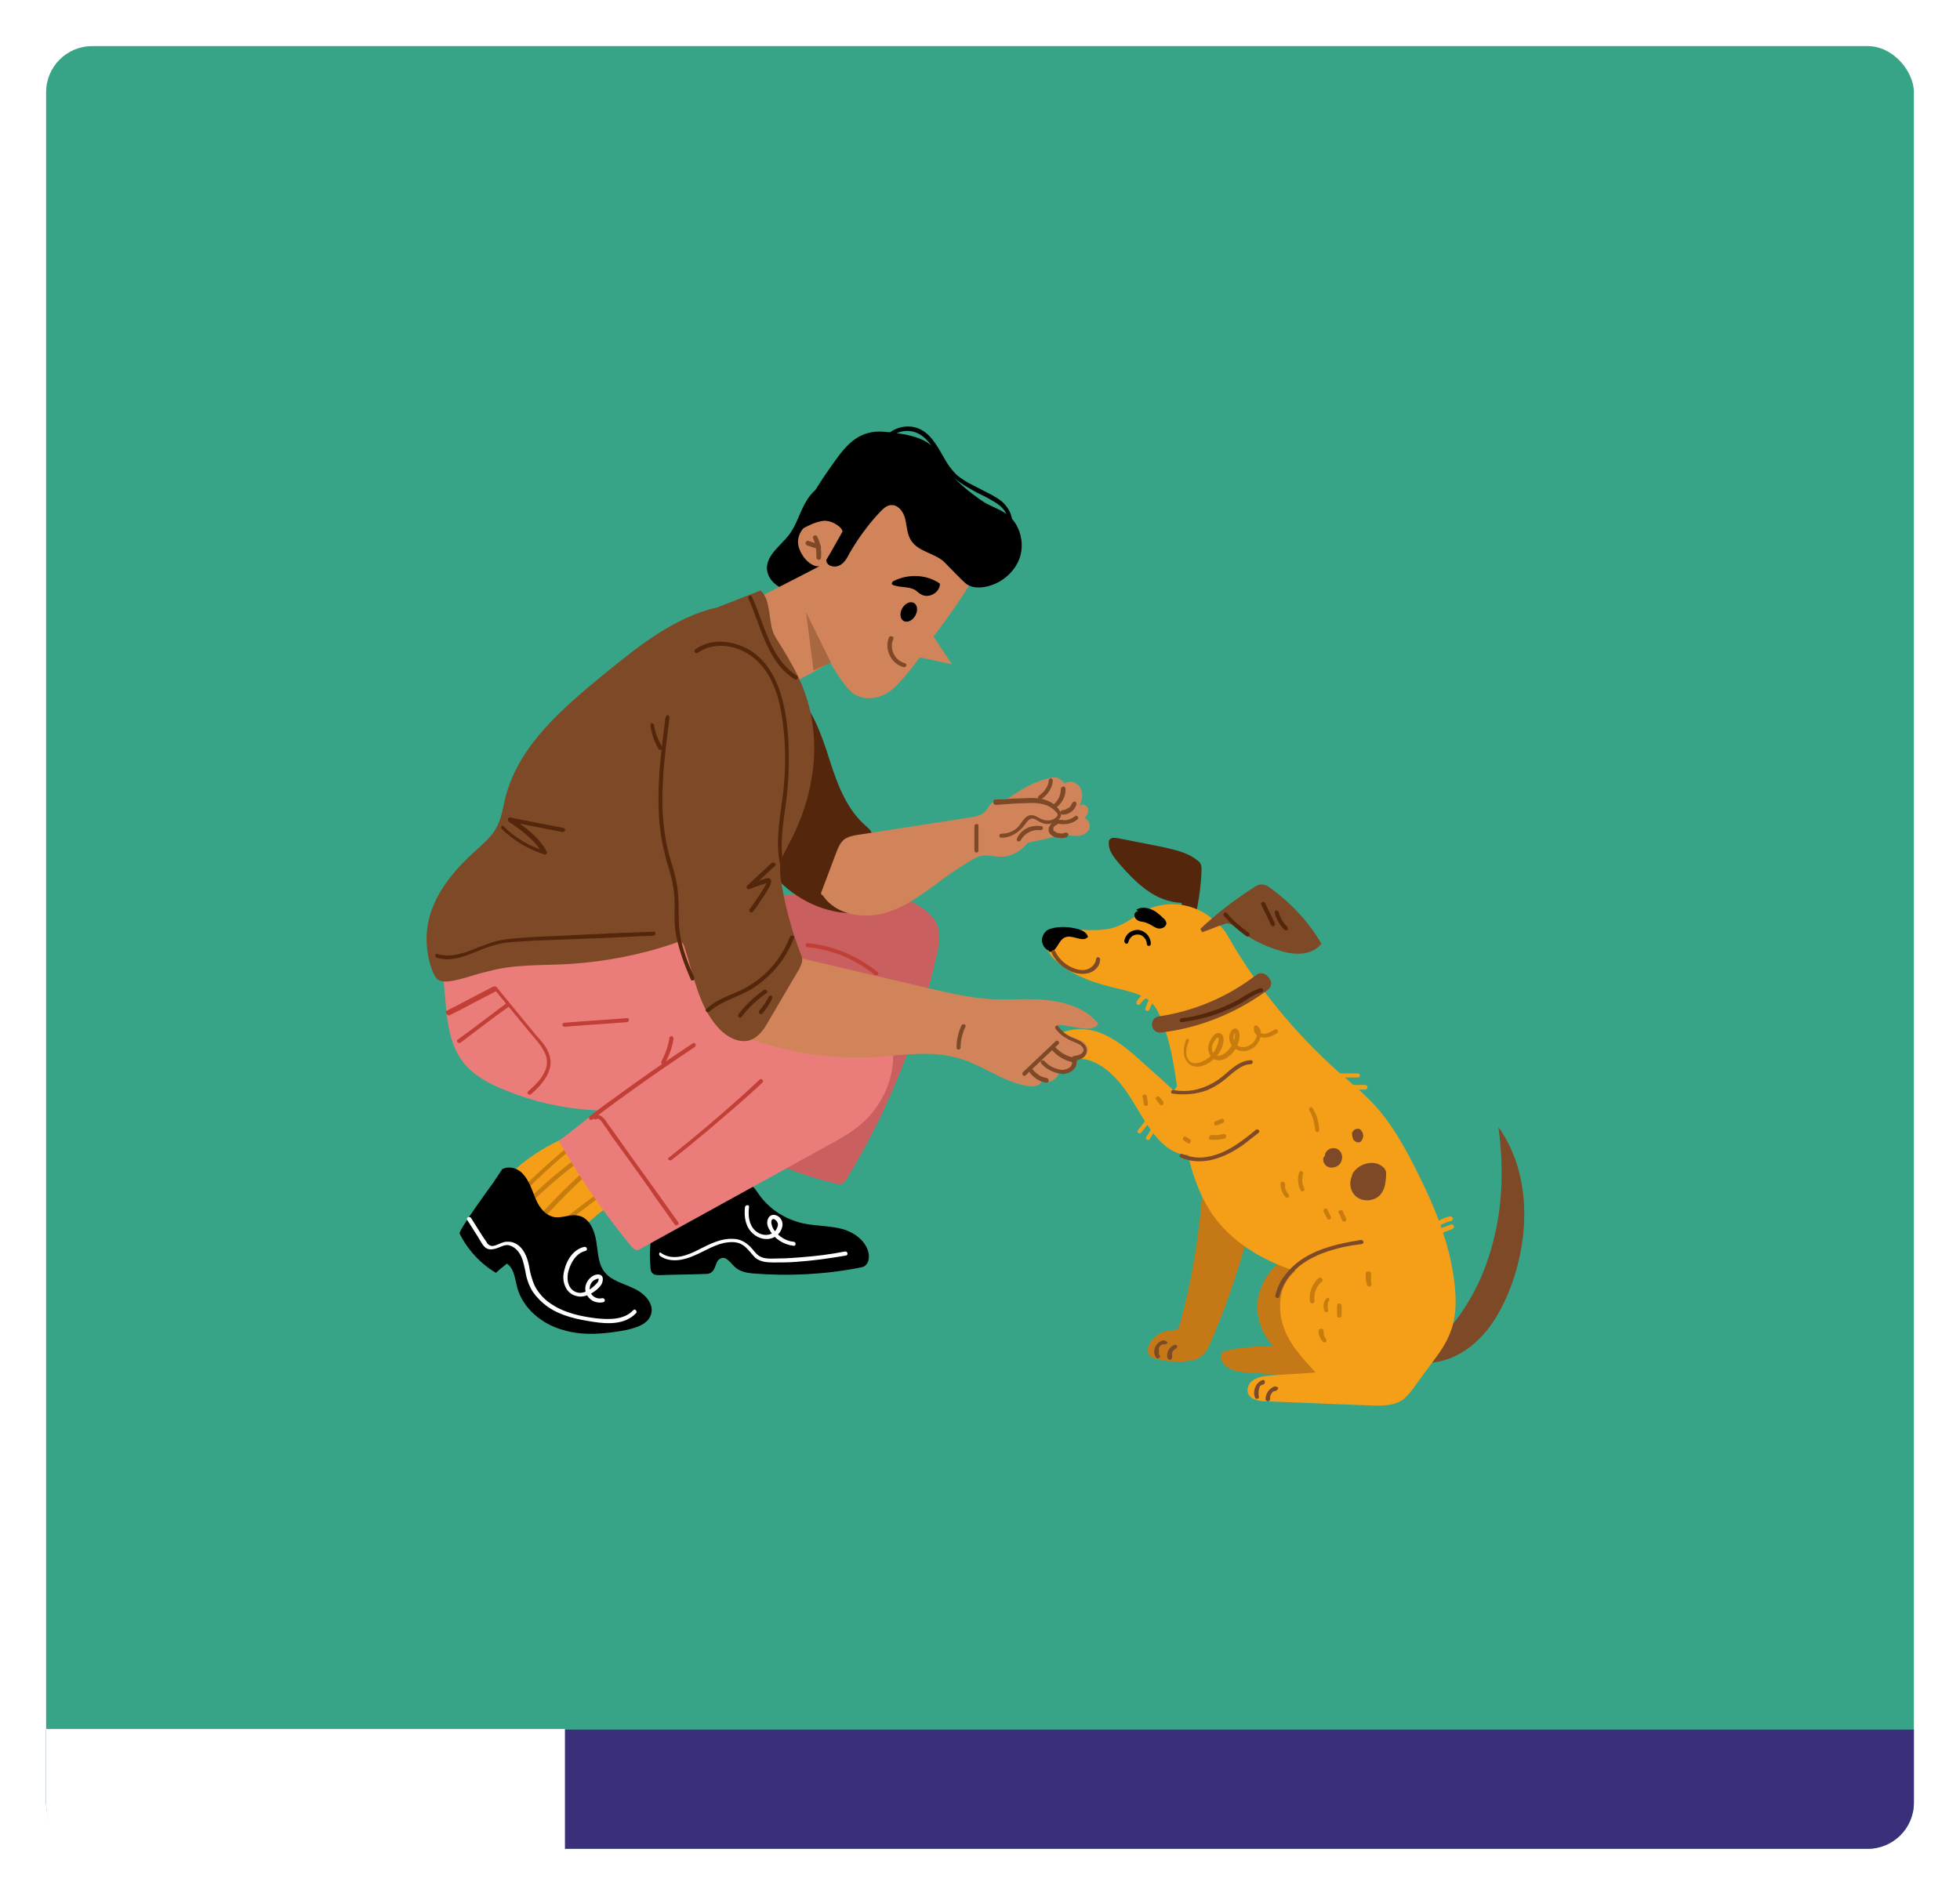 <svg width="340" height="329" viewBox="0 0 340 329" fill="none" xmlns="http://www.w3.org/2000/svg">
<path d="M31.124 162.537V166.106L31.096 166.132V162.563L31.124 162.537Z" fill="#5A61FF"/>
<path d="M31.124 162.537L31.096 166.132V162.563L31.124 162.537Z" fill="#5A61FF"/>
<g filter="url(#filter0_d_439_243)">
<rect x="8" y="8" width="324" height="312.789" rx="8" fill="#38A487"/>
</g>
<path d="M8 300.109H332V312.789C332 317.207 328.418 320.789 324 320.789H16C11.582 320.789 8 317.207 8 312.789V300.109Z" fill="#3A2F7B"/>
<path d="M8 300H98V321H16C11.582 321 8 317.418 8 313V300Z" fill="white"/>
<path d="M129.832 156.258C136.632 155.258 143.532 154.258 150.432 154.758C154.032 155.058 157.832 155.758 160.632 158.058C161.432 158.658 162.132 159.458 162.532 160.358C163.232 161.958 162.932 163.858 162.532 165.558C159.432 179.358 154.132 192.658 146.832 204.658C146.632 204.958 146.432 205.258 146.132 205.358C145.732 205.558 145.332 205.458 144.932 205.358C138.632 203.858 132.432 201.358 126.832 198.058C127.732 195.558 128.032 192.758 126.832 190.358C124.732 186.258 118.932 185.458 116.132 181.858C113.632 178.558 114.332 173.758 116.032 169.958C118.632 164.358 123.432 159.758 129.132 157.358L129.832 156.258Z" fill="#C95F5F"/>
<path d="M248.832 233.158C253.832 228.558 257.232 222.358 258.932 215.758C260.732 209.158 260.832 202.258 259.932 195.558C265.632 203.558 265.432 214.558 261.932 223.658C260.632 226.958 258.832 230.258 256.232 232.658C253.632 235.158 250.032 236.758 246.532 236.458L248.832 233.158Z" fill="#7E4927"/>
<path d="M140.532 102.158C139.032 102.558 137.332 102.758 135.832 102.158C134.332 101.558 133.132 100.258 133.032 98.658C133.032 96.258 135.332 94.758 136.832 92.858C138.232 91.058 138.732 88.758 139.932 86.858C141.032 84.958 143.232 83.258 145.432 83.858C147.032 84.258 148.032 85.758 148.832 87.258C149.432 88.258 149.932 89.358 150.232 90.558C150.832 93.058 150.132 95.758 149.032 98.158C148.332 99.658 147.332 101.158 146.032 102.258C144.732 103.358 142.932 103.958 141.332 103.758L140.532 102.158Z" fill="black"/>
<path d="M97.932 197.458C94.932 198.758 92.032 200.558 89.532 202.758C89.332 202.958 89.132 203.158 89.032 203.358C88.932 203.658 89.032 204.058 89.132 204.358C89.832 206.558 90.532 208.758 92.032 210.458C93.632 212.358 95.932 213.658 98.432 213.858C99.032 213.958 99.732 213.958 100.332 213.658C100.832 213.458 101.232 212.958 101.632 212.558C103.532 210.658 105.832 208.958 108.332 207.858C105.732 204.458 103.232 200.958 100.632 197.558L97.932 197.458Z" fill="#F59F18"/>
<path d="M89.432 208.358C92.632 205.058 95.932 201.958 99.532 199.058C100.532 198.258 101.532 197.458 102.632 196.658C103.032 196.358 102.632 195.758 102.232 196.058C98.532 198.858 95.032 201.858 91.732 205.058C90.832 205.958 89.832 206.858 88.932 207.858C88.632 208.158 89.132 208.658 89.432 208.358Z" fill="#C87C0D"/>
<path d="M90.332 210.458C93.332 207.358 96.632 204.458 100.032 201.858C101.032 201.058 102.032 200.358 103.032 199.658C103.432 199.358 103.032 198.758 102.632 199.058C99.032 201.558 95.532 204.358 92.432 207.358C91.532 208.258 90.632 209.058 89.832 209.958C89.432 210.258 90.032 210.758 90.332 210.458Z" fill="#C87C0D"/>
<path d="M92.732 213.258C96.232 209.058 100.032 205.258 104.232 201.758C105.432 200.758 106.632 199.858 107.832 198.858C108.232 198.558 107.832 197.958 107.432 198.258C103.032 201.558 98.932 205.158 95.232 209.158C94.132 210.258 93.132 211.458 92.132 212.658C91.932 213.158 92.432 213.658 92.732 213.258Z" fill="#C87C0D"/>
<path d="M94.832 214.658C98.132 212.158 101.432 209.658 104.732 207.158C105.732 206.458 106.632 205.758 107.632 204.958C108.032 204.658 107.632 204.058 107.232 204.358C103.932 206.858 100.632 209.358 97.332 211.858C96.332 212.558 95.432 213.258 94.432 214.058C94.132 214.358 94.432 214.958 94.832 214.658Z" fill="#C87C0D"/>
<path d="M87.132 202.858C88.132 202.358 89.332 202.558 90.233 203.258C91.532 204.258 92.132 206.058 92.733 207.558C93.332 209.158 94.332 210.758 96.032 211.158C97.532 211.458 99.032 210.558 100.432 210.958C102.232 211.358 103.132 213.458 103.432 215.358C103.732 217.158 103.732 219.258 104.832 220.658C106.032 222.258 108.132 222.658 109.932 223.558C111.732 224.358 113.532 226.158 112.932 228.058C112.432 229.758 110.432 230.358 108.732 230.758C105.032 231.458 101.232 231.858 97.632 230.758C94.032 229.758 90.733 227.058 89.733 223.458C89.332 221.958 89.233 220.158 87.933 219.258C87.332 219.758 86.632 220.258 86.032 220.858C83.332 219.258 81.132 216.858 79.733 214.058C79.433 213.558 85.532 205.258 85.532 205.258L87.132 202.858Z" fill="black"/>
<path d="M113.332 213.058C112.732 215.258 112.632 217.558 112.832 219.858C112.832 220.258 112.932 220.758 113.232 220.958C113.532 221.258 114.032 221.258 114.432 221.258C117.032 221.158 119.532 221.158 122.132 221.058C122.632 221.058 123.132 221.058 123.532 220.658C124.232 220.058 124.132 218.658 125.032 218.358C126.032 217.858 126.832 219.358 127.732 220.058C128.532 220.658 129.532 220.858 130.532 220.958C136.732 221.458 143.032 221.158 149.132 219.958C149.532 219.858 149.832 219.858 150.132 219.558C150.632 219.158 150.732 218.458 150.732 217.858C150.532 215.558 148.332 213.858 146.132 213.258C143.932 212.658 141.532 212.758 139.232 212.258C136.232 211.558 133.532 209.858 131.732 207.358C131.232 206.658 130.732 205.758 129.832 205.458C128.132 204.758 126.432 206.258 124.932 207.158C121.932 208.958 118.232 208.858 114.732 208.658C114.232 208.658 113.732 208.658 113.432 208.858C113.132 209.058 113.032 209.358 112.932 209.658C112.432 210.958 112.032 212.258 111.832 213.658L113.332 213.058Z" fill="black"/>
<path d="M135.232 118.058C139.632 120.358 141.732 125.358 143.332 130.058C144.832 134.758 146.332 139.858 150.032 143.158C150.432 143.558 150.932 143.858 151.132 144.358C151.332 144.858 151.232 145.458 151.232 145.958C150.632 150.058 150.132 154.158 149.532 158.358C144.332 158.958 138.932 156.658 135.232 152.958C131.432 149.258 129.032 144.358 127.532 139.358L135.232 118.058Z" fill="#54260C"/>
<path d="M222.032 219.058C219.832 220.658 218.432 223.258 218.132 226.058C217.932 228.758 218.932 231.558 220.832 233.558C218.232 233.558 215.632 233.758 213.132 234.258C212.732 234.358 212.332 234.458 212.032 234.658C211.532 235.158 211.832 236.058 212.232 236.658C213.232 237.858 215.032 238.058 216.532 238.158C220.532 238.458 224.532 238.758 228.632 239.058C228.932 239.058 229.232 239.058 229.632 239.058C230.732 238.758 231.132 237.458 231.232 236.358C231.732 230.258 228.232 224.358 228.932 218.258L222.032 219.058Z" fill="#C47916"/>
<path d="M208.632 205.858C208.132 213.858 206.832 221.858 204.732 229.558C204.632 229.958 204.532 230.358 204.132 230.658C203.832 230.858 203.332 230.858 203.032 230.858C201.632 230.958 200.232 231.758 199.532 232.958C199.132 233.558 198.932 234.458 199.332 235.058C199.632 235.558 200.232 235.758 200.832 235.858C202.532 236.258 204.332 236.358 206.032 236.158C206.832 236.058 207.532 235.958 208.232 235.458C209.132 234.858 209.632 233.858 210.032 232.858C213.532 224.758 216.232 216.258 218.032 207.658L208.632 205.858Z" fill="#C47916"/>
<path d="M207.332 159.158C207.932 156.458 208.332 153.758 208.432 151.058C208.432 150.758 208.432 150.358 208.332 150.058C208.232 149.658 207.832 149.358 207.532 149.158C205.732 147.758 203.332 147.358 201.132 146.858C198.732 146.358 196.432 145.958 194.032 145.458C193.432 145.358 192.732 145.258 192.432 145.758C192.332 145.958 192.332 146.158 192.332 146.358C192.332 147.758 193.332 148.858 194.232 149.958C195.632 151.558 197.132 153.158 198.932 154.458C200.732 155.758 202.732 156.558 204.932 156.658C205.132 157.958 206.032 159.058 207.232 159.558L207.332 159.158Z" fill="#54260C"/>
<path d="M169.432 99.158C167.432 103.358 161.932 110.458 161.932 110.458L165.132 115.258L159.532 114.058C159.532 114.058 156.632 118.158 154.732 119.658C152.832 121.258 149.932 121.758 147.932 120.258C146.232 118.958 144.032 114.958 144.032 114.958C144.032 114.958 138.832 117.958 136.032 119.158C133.132 114.358 130.632 110.458 127.732 105.658C132.532 103.158 137.332 100.758 142.132 98.258C140.332 98.458 138.332 95.758 138.432 93.858C138.532 92.058 140.132 90.458 142.032 90.258C143.832 90.058 145.732 91.058 146.732 92.658C148.232 89.458 150.432 86.658 153.132 84.358C157.732 88.958 164.832 94.458 169.432 99.058V99.158Z" fill="#D1845A"/>
<path d="M142.732 155.358C145.032 158.858 150.032 159.558 154.032 158.258C158.032 156.958 161.232 154.158 164.632 151.758C165.932 150.858 167.132 150.058 168.532 149.258C169.132 148.858 169.732 148.558 170.432 148.458C171.332 148.358 172.232 148.558 173.132 148.658C176.532 148.958 179.732 145.758 179.532 142.358C181.132 141.658 182.732 140.958 184.432 140.258C184.932 140.058 185.332 139.458 185.232 138.958C185.132 137.958 183.932 137.858 183.032 137.958C180.232 138.158 177.432 138.358 174.532 138.558C173.732 138.658 172.832 138.658 172.132 139.258C171.632 139.658 171.332 140.358 170.832 140.858C170.132 141.558 169.032 141.758 168.132 141.858C161.732 142.858 155.332 143.858 148.832 144.858C148.032 144.958 147.132 145.158 146.432 145.658C145.832 146.158 145.432 146.958 145.132 147.758L142.532 154.658C142.332 154.958 142.432 155.258 142.732 155.358Z" fill="#D1845A"/>
<path d="M173.732 139.358C176.332 137.458 179.132 135.558 182.332 134.958C182.732 134.858 183.132 134.858 183.432 134.958C183.832 135.058 184.032 135.358 184.332 135.558C185.432 136.658 186.232 137.958 186.832 139.358C186.932 139.758 187.132 140.158 186.932 140.458C186.632 141.158 185.632 141.158 185.032 140.758C184.432 140.358 184.032 139.658 183.432 139.158C181.932 141.058 179.432 142.158 177.032 142.058L173.732 139.358Z" fill="#D1845A"/>
<path d="M184.732 135.958C185.532 135.258 186.932 135.758 187.432 136.758C187.932 137.758 187.732 138.858 187.232 139.858C187.632 139.358 188.532 139.658 188.732 140.258C188.932 140.858 188.532 141.558 188.132 141.958C188.832 142.158 189.232 143.158 188.932 143.858C188.632 144.558 187.832 144.958 187.032 145.058C186.432 145.058 185.832 144.958 185.332 144.958C184.432 144.958 183.532 145.158 182.732 145.258C181.332 145.558 180.032 145.858 178.632 146.158C178.032 146.258 177.432 146.458 176.832 146.158C176.032 145.858 175.632 144.858 175.732 144.058C175.832 143.158 176.332 142.458 176.732 141.758C177.432 140.658 178.232 139.658 179.232 138.858C180.232 138.058 181.532 137.558 182.832 137.758L184.732 135.958Z" fill="#D1845A"/>
<path d="M210.432 159.558C207.332 156.758 202.532 156.058 198.732 157.958C197.132 158.758 195.732 159.958 194.032 160.658C190.632 162.058 186.732 160.958 183.032 161.358C182.832 161.358 182.632 161.458 182.432 161.458C180.532 162.158 181.332 164.558 182.432 165.958C185.432 169.258 190.032 170.658 194.432 171.658C196.432 172.158 198.532 172.658 199.932 174.158C200.632 174.958 201.132 175.958 201.532 177.058C203.732 182.658 204.132 188.758 205.032 194.758C205.932 200.758 207.332 206.858 210.932 211.558C214.332 215.958 219.432 218.858 224.732 220.558C222.032 222.558 221.532 226.558 222.532 229.858C223.532 233.158 225.932 235.658 228.232 238.158C225.632 238.358 223.132 238.458 220.532 238.658C219.332 238.758 218.032 238.858 217.032 239.758C216.532 240.258 216.332 240.958 216.432 241.558C216.732 242.858 218.432 243.158 219.732 243.158C225.732 243.358 231.632 243.658 237.632 243.858C239.732 243.958 242.032 243.958 243.632 242.658C244.132 242.158 244.632 241.658 245.032 241.058C246.132 239.558 247.232 238.058 248.332 236.558C249.632 234.858 250.932 233.058 251.632 231.058C252.632 228.458 252.632 225.658 252.332 222.858C251.532 215.458 248.532 208.558 245.132 201.958C243.332 198.458 241.332 194.958 238.632 191.958C236.632 189.758 234.332 187.858 232.132 185.958C224.632 179.258 218.132 171.358 213.132 162.658C212.432 161.358 211.532 160.358 210.432 159.558Z" fill="#F59F18"/>
<path d="M208.132 181.658C206.832 184.358 205.332 186.858 203.632 189.258C201.932 187.658 200.232 186.158 198.432 184.558C196.032 182.358 193.532 180.158 190.432 179.058C187.332 178.058 183.532 178.558 181.532 181.158C181.232 181.658 180.932 182.258 181.132 182.758C181.232 183.058 181.532 183.258 181.832 183.358C183.432 184.158 185.332 183.558 187.032 183.658C190.432 183.758 193.232 186.358 195.232 189.158C197.232 191.958 198.632 195.158 200.932 197.658C202.332 199.258 204.332 200.558 206.432 200.358C208.732 200.158 210.432 198.158 211.932 196.358C213.132 194.858 214.232 193.458 215.432 191.958C215.832 191.458 216.232 190.958 216.332 190.358C216.432 189.658 216.232 188.958 215.932 188.358C214.732 185.658 212.832 183.358 210.532 181.458L208.132 181.658Z" fill="#F59F18"/>
<path d="M208.232 161.158C211.132 158.458 214.232 156.058 217.532 153.958C217.932 153.658 218.332 153.458 218.832 153.458C219.432 153.458 219.932 153.758 220.332 154.058C223.932 156.658 227.032 159.958 229.232 163.758C228.432 164.758 227.132 165.358 225.832 165.458C224.532 165.558 223.232 165.358 222.032 164.958C219.232 164.158 216.532 162.758 214.232 160.858C213.932 160.558 213.532 160.358 213.132 160.258C212.732 160.158 212.332 160.358 212.032 160.458C210.832 160.858 209.732 161.358 208.532 161.758L208.232 161.158Z" fill="#7E4927"/>
<path d="M76.832 169.258C77.532 174.358 77.132 179.958 80.233 184.158C82.032 186.558 84.832 188.058 87.632 189.158C92.733 191.258 98.233 192.458 103.732 192.658C101.432 194.458 99.233 196.258 96.933 197.958C100.532 204.358 104.732 210.458 109.432 216.158C109.632 216.458 109.932 216.758 110.332 216.858C110.732 216.958 111.032 216.758 111.332 216.558C122.032 210.658 132.732 204.758 143.432 198.858C145.832 197.558 148.332 196.158 150.232 194.258C153.132 191.358 154.932 187.358 154.932 183.258C154.932 182.258 154.832 181.158 154.432 180.258C153.832 178.658 152.532 177.458 151.132 176.558C145.432 172.358 138.132 170.858 132.332 166.758C130.132 165.158 128.132 163.258 125.932 161.658C123.532 159.858 120.832 158.558 118.132 157.258C117.432 156.958 116.632 156.558 115.832 156.558C114.632 156.458 113.532 157.058 112.532 157.558C108.132 159.458 103.432 160.158 98.733 161.258C92.933 162.658 87.332 164.858 81.832 167.058C81.233 167.258 80.733 167.458 80.132 167.758L76.832 169.258Z" fill="#EA7D7A"/>
<path d="M135.932 165.558C144.432 167.558 152.932 169.558 161.432 171.558C164.932 172.358 168.332 173.158 171.932 173.358C175.232 173.558 178.532 173.158 181.832 173.558C185.132 173.958 188.532 175.058 190.532 177.658C189.232 179.458 185.832 177.758 183.432 177.858C183.832 180.258 188.732 179.758 188.732 182.158C188.732 183.458 187.032 184.158 185.732 183.658C185.732 183.658 185.732 183.758 185.832 183.758C186.532 185.058 185.132 186.558 183.832 185.958C183.732 185.958 183.732 185.858 183.632 185.858C183.732 187.258 181.832 188.258 180.732 187.358C180.732 188.358 179.332 188.658 178.332 188.458C174.032 187.758 170.532 184.858 166.432 183.658C161.532 182.158 156.232 183.158 151.032 183.458C143.932 183.758 136.732 182.658 130.132 180.258C129.232 179.958 128.232 179.458 127.932 178.458C127.732 177.658 128.132 176.758 128.532 176.058C130.532 172.558 133.032 169.258 135.832 166.358L135.932 165.558Z" fill="#D1845A"/>
<path d="M131.932 102.458C133.932 104.158 133.132 108.358 134.532 110.558C136.432 113.658 138.432 116.758 139.632 120.258C142.732 128.858 141.132 138.658 136.732 146.658C136.232 147.658 135.632 148.658 135.432 149.758C135.232 150.858 135.332 152.058 135.532 153.158C136.232 157.358 137.332 161.458 138.832 165.358C139.032 165.858 139.232 166.258 139.132 166.758C139.132 167.258 138.832 167.658 138.632 168.158C136.832 171.158 135.132 174.158 133.332 177.158C132.632 178.458 131.732 179.758 130.432 180.358C128.432 181.258 126.032 179.958 124.532 178.258C121.132 174.458 120.332 169.158 118.732 164.358C118.632 164.058 118.532 163.658 118.232 163.558C117.832 163.358 117.432 163.458 117.032 163.658C111.232 165.658 105.032 166.858 98.932 167.258C94.132 167.558 89.232 167.258 84.632 168.558C82.332 169.058 80.232 169.958 78.032 170.258C77.332 170.358 76.532 170.358 75.932 169.958C75.532 169.658 75.332 169.158 75.132 168.758C73.832 165.558 73.632 161.958 74.632 158.658C75.932 154.358 79.032 150.758 82.332 147.758C83.632 146.558 85.132 145.358 86.032 143.758C87.032 142.058 87.232 140.058 87.732 138.158C90.132 129.158 97.732 122.758 104.932 116.858C110.832 112.058 117.032 107.058 124.532 105.358L131.932 102.458Z" fill="#7E4927"/>
<path d="M102.732 194.258C107.232 190.858 111.832 187.558 116.532 184.358C117.832 183.458 119.232 182.558 120.532 181.658C120.932 181.358 120.532 180.758 120.132 181.058C115.432 184.158 110.732 187.458 106.232 190.758C104.932 191.658 103.632 192.658 102.332 193.658C101.932 193.858 102.332 194.558 102.732 194.258Z" fill="#C23F37"/>
<path d="M116.132 180.058C115.932 181.458 115.432 182.858 114.732 184.158C114.532 184.558 115.132 184.958 115.332 184.558C116.032 183.258 116.632 181.758 116.832 180.258C116.832 180.058 116.732 179.858 116.532 179.758C116.432 179.758 116.132 179.858 116.132 180.058Z" fill="#C23F37"/>
<path d="M103.532 194.158C103.932 193.858 104.632 194.958 104.732 195.158C105.132 195.758 105.632 196.358 106.032 197.058C106.932 198.258 107.832 199.558 108.732 200.758C110.532 203.258 112.332 205.758 114.032 208.258C115.032 209.658 116.032 211.058 117.032 212.458C117.332 212.858 117.932 212.458 117.632 212.058C113.832 206.658 109.932 201.358 106.132 195.958C105.832 195.558 105.632 195.258 105.332 194.858C105.132 194.558 104.932 194.158 104.632 193.958C104.132 193.458 103.432 193.158 102.932 193.658C102.632 193.958 103.232 194.458 103.532 194.158Z" fill="#C23F37"/>
<path d="M78.032 176.158C80.832 174.758 83.532 173.258 86.332 171.858C86.132 171.858 86.032 171.858 85.832 171.758C87.832 174.158 89.832 176.658 91.832 179.058C92.732 180.158 93.832 181.258 94.432 182.558C95.032 183.658 95.032 184.958 94.432 186.058C93.832 187.358 92.732 188.358 91.632 189.358C91.232 189.658 91.832 190.158 92.132 189.858C94.032 188.158 96.132 185.858 95.332 183.158C94.932 181.758 93.932 180.658 92.932 179.558C91.832 178.258 90.832 176.958 89.732 175.658C88.532 174.158 87.332 172.758 86.132 171.258C86.032 171.158 85.832 171.158 85.632 171.158C82.832 172.558 80.132 174.058 77.332 175.458C77.232 175.658 77.632 176.358 78.032 176.158Z" fill="#C23F37"/>
<path d="M79.832 180.958C82.632 178.858 85.332 176.758 88.132 174.758C88.532 174.458 88.132 173.858 87.732 174.158C84.932 176.258 82.232 178.358 79.432 180.358C79.032 180.558 79.432 181.158 79.832 180.958Z" fill="#C23F37"/>
<path d="M116.532 201.258C120.732 197.958 124.832 194.458 128.832 190.958C129.932 189.958 131.132 188.958 132.232 187.858C132.632 187.558 132.032 186.958 131.732 187.358C127.832 191.058 123.732 194.558 119.632 197.958C118.432 198.958 117.232 199.858 116.032 200.858C115.632 201.058 116.132 201.558 116.532 201.258Z" fill="#C23F37"/>
<path d="M97.932 178.158C101.532 177.858 105.132 177.658 108.732 177.358C109.232 177.358 109.232 176.558 108.732 176.658C105.132 176.958 101.532 177.158 97.932 177.458C97.432 177.458 97.432 178.158 97.932 178.158Z" fill="#C23F37"/>
<path d="M146.532 91.558C145.432 93.458 144.432 95.358 143.332 97.158C143.332 98.158 144.632 98.558 145.532 98.158C146.432 97.758 146.932 96.858 147.332 96.058C148.832 93.458 150.632 90.958 152.732 88.758C153.232 88.258 153.732 87.758 154.432 87.658C155.732 87.458 156.732 88.758 157.032 90.058C157.332 91.358 157.332 92.658 158.032 93.758C159.332 95.858 162.432 95.958 164.032 97.758C164.732 98.458 166.732 100.558 167.432 101.158C168.432 102.058 169.932 102.058 171.232 101.758C173.832 101.158 176.132 99.158 176.932 96.658C177.732 94.158 176.932 91.058 174.932 89.458C173.732 88.458 172.132 87.958 170.732 87.158C169.032 86.058 165.932 83.658 164.932 82.158C163.832 80.558 163.132 78.658 161.632 77.358C160.032 75.958 157.732 75.458 155.532 75.158C153.932 74.958 152.132 74.658 150.532 75.158C147.832 75.858 146.032 78.258 144.432 80.558C142.032 83.958 139.432 87.558 139.132 91.758C140.332 91.158 141.632 90.458 143.032 90.358C144.432 90.358 145.932 91.058 146.232 92.458L146.532 91.558Z" fill="black"/>
<path d="M182.532 182.258C183.532 183.358 184.932 184.158 186.332 184.358C186.532 184.358 186.732 184.258 186.832 184.058C186.832 183.858 186.732 183.658 186.532 183.558C185.132 183.358 183.932 182.658 183.032 181.658C182.732 181.358 182.232 181.858 182.532 182.258Z" fill="#7E4927"/>
<path d="M180.632 184.558C181.632 185.658 183.032 186.258 184.432 186.358C184.932 186.358 184.932 185.658 184.432 185.658C183.132 185.558 182.032 185.058 181.132 184.058C181.032 183.958 180.732 183.958 180.632 184.058C180.432 184.258 180.532 184.458 180.632 184.558Z" fill="#7E4927"/>
<path d="M178.532 185.958C179.232 186.958 180.232 187.658 181.432 187.858C181.632 187.858 181.832 187.858 181.932 187.558C181.932 187.358 181.832 187.158 181.632 187.058C181.132 186.958 180.632 186.858 180.232 186.558C179.832 186.258 179.432 185.958 179.132 185.558C179.032 185.358 178.832 185.358 178.632 185.458C178.432 185.558 178.432 185.758 178.532 185.958Z" fill="#7E4927"/>
<path d="M183.132 180.658C181.232 182.458 179.332 184.258 177.432 186.058C177.132 186.358 177.632 186.958 177.932 186.558C179.832 184.758 181.732 182.958 183.632 181.158C183.932 180.858 183.432 180.358 183.132 180.658Z" fill="#7E4927"/>
<path d="M166.832 177.858C166.232 179.058 165.932 180.458 165.932 181.758C165.932 182.258 166.632 182.258 166.632 181.758C166.632 180.558 166.932 179.358 167.432 178.258C167.532 178.058 167.532 177.858 167.332 177.758C167.232 177.658 166.932 177.758 166.832 177.858Z" fill="#7E4927"/>
<path d="M172.732 139.658C174.532 139.558 176.332 139.358 178.132 139.358C179.632 139.258 181.432 139.358 182.632 140.358C182.932 140.558 183.132 140.858 183.332 141.058C183.432 141.158 183.532 141.358 183.432 141.558C183.332 141.758 183.132 141.858 183.032 141.958C182.532 142.358 181.732 142.458 181.032 142.258C180.332 142.058 179.832 141.558 179.132 141.458C178.432 141.358 177.932 141.758 177.532 142.258C177.032 142.858 176.732 143.558 176.032 143.958C175.332 144.458 174.532 144.658 173.732 144.658C173.232 144.658 173.232 145.358 173.732 145.358C175.332 145.358 176.732 144.458 177.732 143.158C178.132 142.658 178.532 141.858 179.332 142.058C179.632 142.158 179.932 142.358 180.232 142.558C180.632 142.758 180.932 142.858 181.332 142.958C182.132 143.058 182.832 142.758 183.432 142.358C183.732 142.158 184.032 141.858 184.032 141.458C184.132 141.058 183.832 140.658 183.532 140.258C182.532 138.958 180.732 138.458 179.132 138.458C178.032 138.458 176.932 138.558 175.832 138.558C174.732 138.658 173.532 138.658 172.432 138.758C172.232 138.958 172.232 139.658 172.732 139.658Z" fill="#7E4927"/>
<path d="M181.932 135.458C181.832 136.458 181.132 137.458 180.232 138.058C180.032 138.158 180.032 138.358 180.132 138.558C180.232 138.758 180.432 138.758 180.632 138.658C181.732 137.958 182.532 136.758 182.632 135.458C182.632 135.258 182.432 135.058 182.232 135.058C182.132 135.058 181.932 135.258 181.932 135.458Z" fill="#7E4927"/>
<path d="M184.032 136.858C184.032 137.958 183.532 139.058 182.632 139.658C182.432 139.758 182.432 139.958 182.532 140.158C182.632 140.358 182.832 140.358 183.032 140.258C184.132 139.558 184.932 138.158 184.832 136.858C184.832 136.658 184.632 136.458 184.432 136.458C184.232 136.558 184.032 136.658 184.032 136.858Z" fill="#7E4927"/>
<path d="M185.932 139.458C185.932 139.558 185.932 139.558 185.932 139.458C185.832 139.658 185.932 139.558 185.932 139.458C185.832 139.558 185.832 139.658 185.832 139.658C185.832 139.658 185.832 139.758 185.732 139.758C185.732 139.758 185.732 139.758 185.732 139.858C185.732 139.858 185.732 139.858 185.632 139.958L185.532 140.058L185.432 140.158C185.432 140.158 185.432 140.158 185.332 140.158C185.232 140.258 185.132 140.258 185.032 140.358C185.032 140.358 184.932 140.358 184.932 140.458C184.932 140.458 184.932 140.458 184.832 140.458C184.732 140.458 184.632 140.558 184.532 140.558C184.432 140.558 184.432 140.558 184.332 140.558C184.132 140.558 183.932 140.758 183.932 140.958C183.932 141.158 184.132 141.358 184.332 141.358C185.432 141.358 186.432 140.658 186.732 139.558C186.832 139.358 186.632 139.158 186.432 139.058C186.132 139.158 186.032 139.258 185.932 139.458Z" fill="#7E4927"/>
<path d="M183.032 142.758C184.332 143.258 185.832 143.058 186.932 142.158C187.132 142.058 187.032 141.758 186.932 141.658C186.732 141.458 186.532 141.558 186.432 141.658C185.532 142.358 184.332 142.558 183.232 142.058C183.032 141.958 182.832 142.158 182.732 142.358C182.732 142.458 182.832 142.658 183.032 142.758Z" fill="#7E4927"/>
<path d="M183.932 142.258C183.532 142.358 183.132 142.358 182.732 142.658C182.332 142.858 182.032 143.258 181.932 143.658C181.832 144.058 181.932 144.558 182.332 144.858C182.632 145.158 183.132 145.358 183.532 145.358C184.032 145.458 184.532 145.458 185.032 145.258C185.232 145.158 185.332 144.958 185.332 144.758C185.332 144.558 185.032 144.458 184.832 144.458C184.432 144.658 184.032 144.658 183.632 144.558C183.432 144.558 183.232 144.458 183.132 144.358L183.032 144.258C183.032 144.258 183.032 144.258 182.932 144.258L182.832 144.158L182.732 144.058V143.958C182.732 144.058 182.732 143.858 182.732 143.858C182.732 143.858 182.732 143.858 182.732 143.758V143.658C182.732 143.758 182.732 143.558 182.732 143.558C182.732 143.558 182.732 143.458 182.832 143.458L182.932 143.358L183.032 143.258C183.232 143.158 183.332 143.058 183.532 142.958C183.732 142.858 183.932 142.858 184.232 142.858C184.432 142.858 184.532 142.558 184.532 142.358C184.332 142.258 184.132 142.258 183.932 142.258Z" fill="#7E4927"/>
<path d="M180.632 143.358C178.932 143.058 177.132 143.858 176.432 145.458C176.332 145.658 176.332 145.858 176.532 145.958C176.732 146.058 176.932 145.958 177.032 145.858C177.632 144.658 179.032 143.858 180.432 144.058C180.632 144.058 180.832 143.958 180.932 143.758C180.932 143.558 180.832 143.358 180.632 143.358Z" fill="#7E4927"/>
<path d="M169.032 143.358C169.032 144.758 169.032 146.158 169.032 147.558C169.032 148.058 169.732 148.058 169.732 147.558C169.732 146.158 169.732 144.758 169.732 143.358C169.832 142.858 169.032 142.858 169.032 143.358Z" fill="#7E4927"/>
<path d="M154.232 110.558C153.332 112.558 154.532 115.158 156.732 115.758C157.232 115.858 157.432 115.158 156.932 115.058C155.232 114.658 154.232 112.558 154.932 110.958C155.032 110.758 155.032 110.558 154.832 110.458C154.532 110.358 154.332 110.358 154.232 110.558Z" fill="#7E4927"/>
<path opacity="0.49" d="M144.132 114.958L139.832 106.258L141.132 116.358L144.132 114.958Z" fill="#7E4927"/>
<path d="M141.032 93.358C141.532 94.458 141.632 95.558 141.632 96.758C141.632 96.958 141.832 97.158 142.032 97.158C142.232 97.158 142.432 96.958 142.432 96.758C142.532 95.458 142.332 94.158 141.732 93.058C141.632 92.858 141.432 92.858 141.232 92.958C141.032 92.958 141.032 93.258 141.032 93.358Z" fill="#7E4927"/>
<path d="M140.032 94.658C140.632 94.858 141.332 95.058 141.932 95.258C142.132 95.358 142.332 95.158 142.432 94.958C142.432 94.758 142.332 94.558 142.132 94.458C141.532 94.258 140.832 94.058 140.232 93.858C140.032 93.758 139.832 93.958 139.732 94.158C139.732 94.358 139.832 94.558 140.032 94.658Z" fill="#7E4927"/>
<path d="M174.532 92.858C175.432 92.158 175.732 91.058 175.532 89.958C175.332 88.758 174.632 87.758 173.732 86.958C172.832 86.258 171.832 85.758 170.832 85.258C169.832 84.758 168.932 84.258 167.932 83.758C167.132 83.258 166.232 82.758 165.632 82.058C164.932 81.358 164.332 80.458 163.832 79.558C162.832 77.858 161.832 75.858 160.132 74.758C157.932 73.358 154.932 73.958 153.332 76.058C153.032 76.458 153.732 76.858 153.932 76.458C155.232 74.758 157.632 74.258 159.532 75.358C161.232 76.358 162.132 78.158 163.032 79.758C163.532 80.558 164.032 81.458 164.732 82.158C165.332 82.858 166.032 83.358 166.732 83.858C167.632 84.458 168.532 84.958 169.432 85.458C170.232 85.858 171.132 86.258 171.932 86.758C173.032 87.358 174.232 88.158 174.632 89.358C175.032 90.358 174.932 91.658 174.032 92.358C173.632 92.658 174.132 93.158 174.532 92.858Z" fill="black"/>
<path d="M156.744 107.744C157.366 108.103 158.273 107.696 158.77 106.835C159.267 105.974 159.166 104.985 158.544 104.626C157.922 104.267 157.015 104.674 156.518 105.535C156.021 106.396 156.122 107.385 156.744 107.744Z" fill="black"/>
<path d="M163.032 101.558C162.832 102.858 161.232 103.758 160.032 103.258C159.532 103.058 159.132 102.658 158.732 102.358C157.632 101.758 156.232 101.958 155.032 101.558C154.932 101.558 154.832 101.458 154.732 101.358C154.632 101.158 154.832 100.858 155.132 100.758C157.632 99.558 160.732 99.658 163.032 101.258V101.558Z" fill="black"/>
<path d="M136.032 150.458C135.132 146.858 135.832 143.058 136.332 139.358C136.832 135.658 136.932 131.858 136.732 128.058C136.332 122.258 134.932 115.158 129.232 112.358C126.532 111.058 123.132 110.858 120.632 112.658C120.232 112.958 120.632 113.558 121.032 113.258C123.232 111.758 126.032 111.758 128.432 112.758C131.032 113.858 132.932 116.058 134.032 118.558C135.332 121.358 135.732 124.558 136.032 127.558C136.332 131.158 136.232 134.858 135.732 138.458C135.232 142.458 134.432 146.458 135.432 150.458C135.432 151.158 136.132 150.958 136.032 150.458Z" fill="#54260C"/>
<path d="M115.432 124.558C114.632 130.758 113.832 136.958 114.432 143.158C114.632 144.758 114.832 146.258 115.232 147.758C115.532 149.258 116.032 150.658 116.432 152.158C116.832 153.758 117.032 155.258 117.032 156.858C117.032 158.358 116.932 159.758 117.132 161.258C117.532 164.258 118.632 167.158 119.832 169.958C120.032 170.358 120.632 170.058 120.432 169.558C119.332 167.158 118.332 164.558 117.932 161.958C117.732 160.558 117.732 159.158 117.732 157.658C117.732 156.058 117.632 154.558 117.332 152.958C117.032 151.458 116.532 149.958 116.132 148.558C115.732 147.058 115.432 145.558 115.232 144.058C114.832 141.058 114.832 137.958 115.032 134.858C115.232 131.358 115.732 127.958 116.132 124.458C116.132 124.258 115.932 124.058 115.732 124.058C115.632 124.158 115.532 124.358 115.432 124.558Z" fill="#54260C"/>
<path d="M123.032 175.558C125.032 173.758 127.832 173.058 130.132 171.758C132.332 170.458 134.232 168.658 135.732 166.558C136.532 165.358 137.232 164.058 137.732 162.758C137.932 162.358 137.232 162.158 137.032 162.558C136.132 164.858 134.732 167.058 132.932 168.758C132.032 169.658 131.032 170.358 129.932 171.058C128.832 171.758 127.532 172.258 126.332 172.758C124.932 173.358 123.632 174.058 122.532 175.058C122.132 175.358 122.732 175.858 123.032 175.558Z" fill="#54260C"/>
<path d="M132.532 171.758C130.832 172.958 129.332 174.358 128.132 175.958C128.032 176.158 127.932 176.358 128.132 176.458C128.232 176.558 128.532 176.658 128.632 176.458C129.832 174.858 131.332 173.458 132.932 172.358C133.132 172.258 133.132 172.058 133.032 171.858C132.932 171.758 132.732 171.658 132.532 171.758Z" fill="#54260C"/>
<path d="M133.332 172.958C132.932 173.858 132.332 174.658 131.732 175.358C131.632 175.458 131.632 175.758 131.732 175.858C131.832 175.958 132.132 176.058 132.232 175.858C132.932 175.058 133.532 174.258 133.932 173.258C134.032 173.058 133.932 172.858 133.832 172.758C133.732 172.658 133.432 172.758 133.332 172.958Z" fill="#54260C"/>
<path d="M133.832 149.758C132.432 151.058 131.032 152.358 129.632 153.658C129.332 153.858 129.632 154.458 130.032 154.258C130.832 153.958 131.532 153.658 132.332 153.458C132.532 153.358 132.632 153.358 132.832 153.258C132.932 153.258 132.932 153.258 133.032 153.158C133.132 153.158 133.132 153.058 133.032 153.058V153.158C132.832 153.458 132.732 153.758 132.532 154.058C131.732 155.358 130.932 156.558 130.032 157.758C129.732 158.158 130.432 158.558 130.632 158.158C131.232 157.458 131.732 156.658 132.232 155.858C132.732 155.158 133.232 154.358 133.632 153.558C133.732 153.258 133.832 152.958 133.732 152.658C133.532 152.258 133.132 152.358 132.732 152.458C131.832 152.758 130.832 153.158 129.932 153.458C130.032 153.658 130.132 153.858 130.332 154.058C131.732 152.758 133.132 151.458 134.532 150.158C134.732 149.958 134.232 149.458 133.832 149.758Z" fill="#54260C"/>
<path d="M75.732 166.158C77.832 166.858 80.032 166.158 82.032 165.358C83.132 164.958 84.132 164.458 85.232 164.158C86.432 163.758 87.532 163.558 88.832 163.458C91.432 163.258 94.032 163.158 96.632 163.058C99.232 162.958 101.832 162.858 104.432 162.758C107.432 162.658 110.332 162.458 113.332 162.358C113.832 162.358 113.832 161.558 113.332 161.658C108.132 161.858 102.932 162.058 97.732 162.358C95.132 162.458 92.532 162.558 90.032 162.758C88.732 162.858 87.532 162.958 86.232 163.258C85.132 163.558 84.132 163.958 83.032 164.358C80.832 165.258 78.332 166.258 75.932 165.558C75.532 165.258 75.332 165.958 75.732 166.158Z" fill="#54260C"/>
<path d="M87.032 143.858C89.132 145.858 91.632 147.358 94.433 148.258C94.733 148.358 95.032 147.958 94.832 147.758C93.433 145.158 91.032 143.458 88.632 141.858C88.532 142.058 88.433 142.358 88.332 142.558C91.433 143.158 94.433 143.758 97.532 144.358C98.032 144.458 98.233 143.758 97.733 143.658C94.632 143.058 91.632 142.458 88.532 141.858C88.132 141.758 87.933 142.258 88.233 142.558C90.433 144.058 92.832 145.758 94.132 148.158C94.233 147.958 94.433 147.758 94.532 147.658C91.933 146.858 89.433 145.458 87.433 143.458C87.233 142.958 86.733 143.458 87.032 143.858Z" fill="#54260C"/>
<path d="M112.832 125.958C113.032 127.358 113.532 128.758 114.232 129.958C114.432 130.358 115.132 129.958 114.832 129.558C114.132 128.358 113.632 127.058 113.432 125.758C113.432 125.558 113.132 125.458 112.932 125.458C112.932 125.558 112.832 125.758 112.832 125.958Z" fill="#54260C"/>
<path d="M81.032 211.658C81.832 212.958 82.732 214.258 83.532 215.658C83.832 216.158 84.232 216.658 84.832 216.758C85.432 216.858 86.032 216.658 86.532 216.458C87.032 216.258 87.632 215.958 88.232 216.058C88.732 216.158 89.232 216.458 89.632 216.858C90.632 217.858 90.832 219.258 91.132 220.558C91.332 221.858 91.732 223.058 92.432 224.158C93.132 225.158 94.032 226.058 95.032 226.758C97.332 228.358 100.232 228.958 102.932 229.358C105.432 229.758 108.432 229.858 110.332 227.858C110.632 227.558 110.132 226.958 109.832 227.358C108.232 229.058 105.632 228.958 103.532 228.758C100.932 228.458 98.132 227.858 95.932 226.458C94.932 225.858 94.032 225.058 93.332 224.058C92.532 222.958 92.232 221.758 91.932 220.558C91.732 219.258 91.432 217.958 90.732 216.958C90.132 216.058 89.132 215.358 87.932 215.458C87.232 215.458 86.632 215.858 86.032 216.058C85.732 216.158 85.432 216.258 85.132 216.158C84.832 216.058 84.532 215.858 84.432 215.558C83.432 214.158 82.632 212.758 81.732 211.358C81.432 210.958 80.832 211.258 81.032 211.658Z" fill="white"/>
<path d="M101.332 216.358C99.532 216.758 98.332 218.558 97.932 220.258C97.632 221.258 97.632 222.258 98.032 223.158C98.332 223.958 99.032 224.658 99.932 224.858C100.832 225.158 101.732 224.858 102.532 224.458C103.232 224.058 104.132 223.358 104.432 222.658C104.532 222.358 104.632 221.958 104.532 221.658C104.432 221.258 103.932 221.058 103.532 221.158C102.732 221.258 102.032 221.958 101.732 222.658C101.332 223.558 101.532 224.458 102.132 225.158C102.732 225.858 103.732 226.158 104.632 225.958C105.132 225.858 104.932 225.158 104.432 225.258C103.232 225.558 102.032 224.458 102.332 223.258C102.432 222.658 102.832 222.158 103.432 221.958C103.632 221.858 103.932 221.758 103.832 222.058C103.832 222.358 103.632 222.558 103.432 222.758C102.632 223.658 101.132 224.758 99.832 224.158C98.432 223.558 98.232 221.758 98.632 220.458C99.032 219.058 99.932 217.458 101.532 217.058C102.032 216.958 101.832 216.258 101.332 216.358Z" fill="white"/>
<path d="M114.532 217.958C116.332 219.158 118.632 218.658 120.432 217.858C122.332 217.058 124.232 215.758 126.332 215.558C127.332 215.458 128.232 215.558 129.032 216.158C129.832 216.758 130.332 217.558 131.032 218.258C131.932 218.958 133.032 219.058 134.132 219.058C135.432 219.058 136.732 219.058 138.032 218.958C140.932 218.758 143.832 218.358 146.732 217.858C147.232 217.758 147.032 217.058 146.532 217.158C144.032 217.658 141.532 217.958 138.932 218.158C137.632 218.258 136.432 218.358 135.132 218.358C134.032 218.358 132.732 218.558 131.732 217.958C130.932 217.458 130.532 216.558 129.732 215.958C129.032 215.358 128.132 214.958 127.132 214.958C125.032 214.858 123.132 215.858 121.332 216.758C119.432 217.758 116.832 218.858 114.732 217.458C114.432 217.058 114.132 217.658 114.532 217.958Z" fill="white"/>
<path d="M129.232 209.458C129.032 211.158 129.332 212.958 130.632 214.058C131.732 215.058 133.432 215.358 134.632 214.458C135.232 214.058 135.632 213.358 135.732 212.658C135.832 211.958 135.432 211.258 134.832 210.958C134.232 210.658 133.532 210.758 133.232 211.458C132.932 212.158 133.132 212.858 133.532 213.458C134.332 214.958 135.932 215.958 137.632 216.158C138.132 216.258 138.132 215.458 137.632 215.458C136.532 215.358 135.432 214.758 134.632 213.858C134.232 213.458 133.932 212.958 133.832 212.358C133.732 211.958 133.832 211.358 134.332 211.558C134.732 211.758 135.032 212.258 134.932 212.658C134.832 213.158 134.532 213.658 134.032 213.958C133.032 214.558 131.832 214.258 131.032 213.558C129.932 212.558 129.732 210.958 129.932 209.458C130.032 208.958 129.232 209.058 129.232 209.458Z" fill="white"/>
<path d="M204.832 200.858C208.532 202.458 212.532 200.858 215.632 198.658C216.532 197.958 217.432 197.258 218.332 196.558C218.732 196.258 218.132 195.758 217.832 196.058C215.032 198.358 211.932 200.758 208.132 200.858C207.132 200.858 206.132 200.658 205.132 200.258C204.732 200.058 204.332 200.658 204.832 200.858Z" fill="#7E4927"/>
<path d="M203.432 189.758C205.432 190.058 207.532 189.858 209.432 189.158C210.332 188.758 211.232 188.258 212.032 187.658C212.832 187.058 213.432 186.458 214.232 185.858C215.032 185.258 215.932 184.658 216.932 184.658C217.432 184.658 217.432 183.858 216.932 183.958C215.032 184.058 213.632 185.458 212.332 186.558C210.832 187.858 209.032 188.758 207.032 189.158C205.932 189.358 204.732 189.358 203.632 189.158C203.132 188.958 202.932 189.758 203.432 189.758Z" fill="#7E4927"/>
<path d="M221.932 224.958C222.432 222.858 223.732 221.058 225.432 219.658C227.332 218.158 229.632 217.258 231.932 216.658C233.332 216.258 234.732 216.058 236.232 215.858C236.732 215.758 236.532 215.058 236.032 215.158C231.132 215.958 225.932 217.158 222.832 221.358C222.032 222.358 221.532 223.558 221.232 224.758C221.132 225.258 221.832 225.458 221.932 224.958Z" fill="#7E4927"/>
<path d="M219.032 239.458C217.832 239.858 217.232 241.358 217.732 242.558C217.832 242.758 218.032 242.758 218.232 242.658C218.432 242.558 218.432 242.358 218.332 242.158C218.332 242.058 218.332 242.258 218.332 242.158V242.058C218.332 241.958 218.332 241.958 218.332 241.858V241.758C218.332 241.658 218.332 241.658 218.332 241.558C218.332 241.458 218.332 241.458 218.332 241.358V241.258C218.332 241.158 218.432 241.058 218.432 240.958C218.432 240.958 218.432 240.958 218.432 240.858C218.432 240.758 218.532 240.758 218.532 240.658C218.532 240.658 218.532 240.658 218.532 240.558C218.532 240.458 218.632 240.458 218.632 240.458L218.732 240.358C218.732 240.358 218.732 240.358 218.832 240.358C218.832 240.358 218.932 240.258 219.032 240.258H219.132C219.332 240.158 219.432 239.958 219.432 239.758C219.432 239.558 219.232 239.358 219.032 239.458Z" fill="#7E4927"/>
<path d="M221.132 240.558C220.232 240.858 219.532 241.758 219.532 242.758C219.532 242.958 219.732 243.158 219.932 243.158C220.132 243.158 220.332 242.958 220.332 242.758C220.332 242.658 220.332 242.658 220.332 242.558V242.458C220.332 242.558 220.332 242.558 220.332 242.458C220.332 242.358 220.332 242.358 220.332 242.358V242.258C220.332 242.258 220.332 242.158 220.432 242.158C220.432 242.158 220.432 242.158 220.432 242.058C220.432 241.958 220.532 241.858 220.632 241.758C220.632 241.758 220.632 241.758 220.632 241.658L220.732 241.558L220.832 241.458C220.832 241.458 220.832 241.458 220.932 241.458C221.032 241.358 221.132 241.358 221.132 241.358C221.132 241.358 221.132 241.358 221.232 241.358C221.332 241.358 221.332 241.358 221.432 241.258C221.632 241.158 221.732 240.958 221.732 240.758C221.532 240.658 221.332 240.558 221.132 240.558Z" fill="#7E4927"/>
<path d="M201.932 232.558C201.232 232.658 200.732 233.058 200.432 233.658C200.132 234.258 200.132 234.958 200.532 235.558C200.632 235.758 200.832 235.758 201.032 235.658C201.232 235.558 201.332 235.358 201.132 235.158C201.132 235.058 201.032 235.058 201.032 234.958C201.032 234.958 201.032 234.958 201.032 234.858C201.032 234.758 201.032 234.758 201.032 234.658V234.558C201.032 234.458 201.032 234.458 201.032 234.358V234.258C201.032 234.158 201.032 234.158 201.032 234.058V233.958C201.032 233.958 201.032 233.958 201.032 233.858C201.132 233.758 201.132 233.658 201.232 233.558C201.232 233.558 201.232 233.558 201.332 233.458L201.432 233.358C201.432 233.358 201.432 233.358 201.532 233.358C201.532 233.358 201.632 233.258 201.732 233.258C201.732 233.258 201.732 233.258 201.832 233.258H201.932H202.032C202.032 233.258 202.032 233.258 202.132 233.258C202.032 233.258 202.032 233.258 202.132 233.258C202.332 233.258 202.532 233.058 202.532 232.858C202.232 232.758 202.132 232.558 201.932 232.558Z" fill="#7E4927"/>
<path d="M203.732 233.358C202.832 233.658 202.232 234.758 202.532 235.658C202.632 235.858 202.832 235.958 203.032 235.958C203.232 235.858 203.332 235.658 203.332 235.458V235.358C203.332 235.358 203.332 235.358 203.332 235.258V235.158V235.058C203.332 234.958 203.332 234.958 203.332 235.058V234.958V234.858V234.758C203.332 234.658 203.332 234.858 203.332 234.758C203.332 234.758 203.332 234.758 203.332 234.658C203.332 234.658 203.332 234.558 203.432 234.558C203.432 234.558 203.432 234.558 203.432 234.458C203.532 234.358 203.532 234.358 203.532 234.358L203.632 234.258C203.532 234.258 203.732 234.158 203.632 234.258C203.632 234.258 203.732 234.258 203.732 234.158L203.832 234.058C203.932 234.058 203.932 234.058 203.932 234.058C204.132 233.958 204.232 233.758 204.232 233.558C204.132 233.458 203.932 233.258 203.732 233.358Z" fill="#7E4927"/>
<path d="M182.032 165.158C183.332 165.258 183.532 163.158 184.732 162.658C186.032 162.058 187.832 163.658 188.732 162.558C188.532 161.758 187.632 161.358 186.832 161.158C185.632 160.858 184.332 160.758 183.032 160.958C182.532 161.058 182.132 161.158 181.732 161.358C181.132 161.758 180.732 162.458 180.732 163.258C180.832 163.958 181.232 164.658 181.932 164.958L182.032 165.158Z" fill="black"/>
<path d="M195.732 163.458C195.932 162.658 196.632 162.058 197.532 162.158C198.332 162.258 198.932 163.058 198.932 163.758C198.932 164.258 199.632 164.258 199.632 163.758C199.632 162.558 198.732 161.558 197.532 161.358C196.332 161.258 195.232 162.058 195.032 163.258C195.032 163.458 195.132 163.658 195.332 163.758C195.532 163.758 195.732 163.658 195.732 163.458Z" fill="black"/>
<path d="M182.432 165.358C183.232 167.058 184.832 168.358 186.632 168.858C187.632 169.058 188.632 169.058 189.532 168.558C190.332 168.058 190.832 167.358 190.832 166.458C190.832 165.958 190.132 165.958 190.132 166.458C190.032 167.158 189.532 167.758 188.932 168.058C188.132 168.458 187.232 168.358 186.432 168.058C184.932 167.558 183.732 166.458 183.032 165.058C182.832 164.558 182.232 164.958 182.432 165.358Z" fill="#7E4927"/>
<path d="M197.432 158.158C197.032 158.058 196.632 158.558 196.832 159.058C196.932 159.458 197.332 159.758 197.732 159.858C198.132 159.958 198.532 159.958 198.932 160.158C199.532 160.358 200.132 160.858 200.732 161.058C201.332 161.258 202.232 160.958 202.332 160.258C202.332 159.858 202.032 159.458 201.732 159.258C201.132 158.658 200.432 158.058 199.632 157.758C198.832 157.458 197.832 157.358 197.132 157.858L197.432 158.158Z" fill="black"/>
<path d="M229.632 200.758C229.332 201.358 229.732 202.158 230.332 202.458C230.932 202.758 231.732 202.558 232.232 202.158C233.032 201.458 233.032 200.058 232.132 199.458C231.232 198.858 229.832 199.458 229.832 200.558L229.632 200.758Z" fill="#7E4927"/>
<path d="M234.832 203.558C233.832 204.858 234.132 206.858 235.432 207.758C236.732 208.658 238.732 208.358 239.632 207.058C240.232 206.258 240.332 205.258 240.432 204.258C240.432 203.858 240.532 203.358 240.332 203.058C240.132 202.558 239.532 202.158 239.032 201.958C237.232 201.358 235.132 202.358 234.432 204.058L234.832 203.558Z" fill="#7E4927"/>
<path d="M234.532 196.258C234.532 196.758 234.532 197.158 234.732 197.658C234.932 198.058 235.532 198.358 235.932 198.158C236.132 198.058 236.232 197.858 236.332 197.658C236.632 197.058 236.432 196.358 235.932 195.958C235.432 195.658 234.532 196.058 234.632 196.658L234.532 196.258Z" fill="#7E4927"/>
<path d="M212.332 158.958C213.532 160.258 214.832 161.458 216.232 162.458C216.432 162.558 216.632 162.458 216.732 162.358C216.832 162.158 216.732 161.958 216.632 161.858C215.232 160.858 213.932 159.758 212.832 158.458C212.532 158.058 212.032 158.558 212.332 158.958Z" fill="#54260C"/>
<path d="M218.832 157.058C219.432 158.258 219.932 159.358 220.532 160.558C220.632 160.758 220.832 160.758 221.032 160.658C221.232 160.558 221.232 160.358 221.132 160.158C220.532 158.958 220.032 157.858 219.432 156.658C219.332 156.458 219.132 156.458 218.932 156.558C218.732 156.658 218.732 156.858 218.832 157.058Z" fill="#54260C"/>
<path d="M221.132 158.458C221.432 159.558 222.032 160.558 222.832 161.358C222.932 161.458 223.232 161.458 223.332 161.358C223.432 161.258 223.432 160.958 223.332 160.858C222.632 160.158 222.032 159.258 221.832 158.258C221.732 158.058 221.532 157.958 221.332 157.958C221.232 157.958 221.132 158.258 221.132 158.458Z" fill="#54260C"/>
<path d="M201.432 179.158C208.132 178.358 214.532 175.758 219.932 171.758C220.532 171.258 220.732 170.458 220.232 169.858C220.132 169.758 220.132 169.658 220.032 169.558C219.532 168.858 218.632 168.658 217.932 169.158C213.032 172.958 207.132 175.458 201.032 176.358C200.132 176.458 199.632 177.358 199.932 178.258C200.132 178.858 200.732 179.258 201.432 179.158Z" fill="#7E4927"/>
<path d="M205.032 177.358C208.932 176.858 212.632 175.658 215.932 173.658C216.832 173.058 217.732 172.458 218.832 172.158C219.332 172.058 219.132 171.358 218.632 171.458C217.732 171.758 216.932 172.158 216.132 172.658C215.332 173.158 214.532 173.658 213.632 174.058C211.932 174.958 210.032 175.558 208.232 176.058C207.132 176.358 206.132 176.558 205.032 176.658C204.532 176.658 204.532 177.458 205.032 177.358Z" fill="#54260C"/>
<path d="M232.232 186.958C233.332 186.958 234.432 186.958 235.532 186.958C236.032 186.958 236.032 186.258 235.532 186.258C234.432 186.258 233.332 186.258 232.232 186.258C231.832 186.258 231.832 186.958 232.232 186.958Z" fill="#F59F18"/>
<path d="M234.132 189.058C235.032 189.058 235.932 189.058 236.832 189.058C237.032 189.058 237.232 188.858 237.232 188.658C237.232 188.458 237.032 188.258 236.832 188.258C235.932 188.258 235.032 188.258 234.132 188.258C233.932 188.258 233.732 188.458 233.732 188.658C233.732 188.858 233.932 189.058 234.132 189.058Z" fill="#F59F18"/>
<path d="M249.232 213.058C249.932 212.458 250.832 212.058 251.732 211.858C251.932 211.858 252.032 211.558 252.032 211.358C251.932 211.158 251.732 211.058 251.532 211.058C250.532 211.258 249.532 211.758 248.732 212.458C248.532 212.558 248.632 212.858 248.732 212.958C248.832 213.258 249.032 213.258 249.232 213.058Z" fill="#F59F18"/>
<path d="M249.832 214.058C250.532 213.758 251.232 213.558 251.932 213.258C252.132 213.158 252.232 212.958 252.232 212.758C252.132 212.558 251.932 212.458 251.732 212.458C251.032 212.758 250.332 212.958 249.632 213.258C249.432 213.358 249.332 213.558 249.332 213.758C249.432 213.958 249.632 214.058 249.832 214.058Z" fill="#F59F18"/>
<path d="M199.332 193.658C198.732 194.458 198.032 195.258 197.432 196.058C197.332 196.258 197.232 196.458 197.432 196.558C197.532 196.658 197.832 196.758 197.932 196.558C198.532 195.758 199.232 194.958 199.832 194.158C199.932 193.958 200.032 193.758 199.832 193.658C199.732 193.558 199.532 193.458 199.332 193.658Z" fill="#F59F18"/>
<path d="M199.832 195.458C199.732 195.758 199.632 196.058 199.432 196.358C199.232 196.658 199.132 196.958 198.832 197.258C198.732 197.458 198.832 197.658 198.932 197.758C199.132 197.858 199.332 197.758 199.432 197.658C199.832 197.058 200.232 196.358 200.432 195.658C200.532 195.458 200.332 195.258 200.132 195.158C200.132 195.158 199.932 195.258 199.832 195.458Z" fill="#F59F18"/>
<path d="M198.732 172.258C198.132 172.658 197.632 173.058 197.232 173.658C197.132 173.758 197.132 173.858 197.132 173.958C197.132 174.058 197.132 174.158 197.232 174.258C197.332 174.358 197.632 174.458 197.732 174.258C197.932 174.058 198.132 173.758 198.332 173.558C198.432 173.458 198.532 173.358 198.732 173.258C198.732 173.258 198.832 173.258 198.832 173.158C198.932 173.158 198.932 173.058 199.032 173.058C199.232 172.958 199.232 172.758 199.132 172.558C199.132 172.258 198.932 172.158 198.732 172.258Z" fill="#F59F18"/>
<path d="M199.532 172.958C199.232 173.558 198.932 174.158 198.732 174.858C198.632 175.058 198.632 175.258 198.832 175.358C199.032 175.458 199.232 175.458 199.332 175.258C199.632 174.658 199.932 174.058 200.132 173.358C200.232 173.158 200.232 172.958 200.032 172.858C199.832 172.658 199.632 172.758 199.532 172.958Z" fill="#F59F18"/>
<path d="M205.732 180.458C205.232 181.858 205.032 183.558 206.332 184.658C207.532 185.558 209.232 184.858 210.232 184.058C211.232 183.258 212.132 182.058 212.232 180.658C212.332 180.058 212.132 179.358 211.532 179.258C210.832 179.058 210.232 179.958 209.932 180.558C209.632 181.158 209.432 181.958 209.732 182.658C209.932 183.258 210.432 183.858 211.132 183.958C212.532 184.158 213.932 182.858 214.532 181.658C214.832 180.958 215.032 180.258 215.032 179.558C215.032 178.958 214.632 178.158 213.932 178.558C213.432 178.858 213.232 179.558 213.232 180.058C213.232 180.658 213.432 181.158 213.832 181.558C214.832 182.758 216.532 182.558 217.632 181.658C218.632 180.758 219.332 178.858 218.032 177.958C217.832 177.858 217.532 177.958 217.532 178.158C217.332 179.058 217.932 179.758 218.732 179.958C219.732 180.258 220.732 179.758 221.532 179.258C221.932 179.058 221.532 178.358 221.132 178.658C220.532 178.958 219.832 179.458 219.132 179.358C218.632 179.358 218.032 178.858 218.132 178.358C217.932 178.458 217.732 178.458 217.632 178.558C218.432 179.058 217.932 180.358 217.432 180.858C216.832 181.458 215.832 181.958 214.932 181.558C214.232 181.258 213.832 180.358 214.032 179.658C214.032 179.458 214.132 179.358 214.232 179.258L214.332 179.158C214.232 179.258 214.232 179.058 214.232 179.158C214.232 179.258 214.232 179.458 214.232 179.558C214.232 180.058 214.132 180.558 213.832 181.058C213.432 181.958 212.632 182.858 211.632 183.158C210.432 183.458 210.032 182.158 210.332 181.258C210.432 181.058 210.532 180.758 210.732 180.558C210.832 180.458 211.032 180.058 211.232 180.058C211.532 180.058 211.332 180.958 211.232 181.158C210.932 182.058 210.432 182.958 209.632 183.558C208.832 184.158 207.432 184.858 206.532 184.258C205.432 183.458 205.732 181.958 206.132 180.858C206.532 180.258 205.832 180.058 205.732 180.458Z" fill="#C87C0D"/>
<path d="M222.132 205.358C222.132 206.258 222.432 207.058 223.032 207.758C223.132 207.858 223.432 207.858 223.532 207.758C223.632 207.558 223.632 207.358 223.532 207.258C223.332 207.058 223.132 206.658 223.032 206.458C222.932 206.258 222.932 206.058 222.932 205.958C222.932 205.958 222.932 205.958 222.932 205.858V205.758C222.932 205.658 222.932 205.558 222.932 205.458C222.932 205.258 222.732 205.058 222.532 205.058C222.332 204.958 222.132 205.158 222.132 205.358Z" fill="#C87C0D"/>
<path d="M225.332 203.558C225.032 204.558 225.132 205.658 225.632 206.558C225.732 206.758 225.932 206.758 226.132 206.658C226.332 206.558 226.332 206.358 226.232 206.158C225.832 205.358 225.832 204.558 226.032 203.658C226.132 203.458 225.932 203.258 225.732 203.158C225.532 203.258 225.332 203.358 225.332 203.558Z" fill="#C87C0D"/>
<path d="M227.132 192.658C227.732 193.658 228.032 194.858 228.132 196.058C228.132 196.558 228.932 196.558 228.832 196.058C228.832 194.758 228.432 193.458 227.732 192.358C227.632 191.858 226.932 192.158 227.132 192.658Z" fill="#C87C0D"/>
<path d="M229.632 210.258C229.832 210.658 230.032 211.058 230.232 211.458C230.332 211.658 230.532 211.658 230.732 211.558C230.932 211.458 230.932 211.258 230.832 211.058C230.632 210.658 230.432 210.258 230.232 209.858C230.132 209.658 229.932 209.658 229.732 209.758C229.632 209.858 229.532 210.158 229.632 210.258Z" fill="#C87C0D"/>
<path d="M232.232 210.458C232.432 210.858 232.632 211.258 232.832 211.758C232.832 211.858 232.932 211.858 233.032 211.958C233.132 211.958 233.232 211.958 233.332 211.958C233.432 211.858 233.432 211.858 233.532 211.758C233.532 211.658 233.532 211.558 233.532 211.458C233.332 211.058 233.132 210.658 232.932 210.158C232.932 210.058 232.832 210.058 232.732 209.958C232.632 209.958 232.532 209.958 232.432 209.958C232.332 210.058 232.332 210.058 232.232 210.158C232.132 210.258 232.132 210.358 232.232 210.458Z" fill="#C87C0D"/>
<path d="M228.732 221.758C227.632 222.758 227.032 224.258 227.232 225.758C227.232 225.958 227.432 226.158 227.632 226.158C227.832 226.158 228.032 225.958 228.032 225.758C227.832 224.458 228.332 223.158 229.332 222.358C229.532 222.258 229.432 221.958 229.332 221.858C229.132 221.558 228.832 221.658 228.732 221.758Z" fill="#C87C0D"/>
<path d="M230.132 225.258C229.832 225.558 229.732 225.858 229.632 226.258C229.532 226.658 229.632 227.058 229.732 227.458C229.732 227.558 229.832 227.558 229.932 227.658C230.032 227.658 230.132 227.658 230.232 227.658C230.432 227.558 230.432 227.358 230.332 227.158C230.332 227.058 230.332 227.058 230.332 226.958V226.858C230.332 226.758 230.332 226.658 230.332 226.558V226.458C230.332 226.358 230.332 226.558 230.332 226.458C230.332 226.458 230.332 226.458 230.332 226.358C230.332 226.258 230.332 226.258 230.332 226.158V226.058C230.432 225.958 230.432 225.858 230.432 225.858C230.432 225.858 230.432 225.758 230.532 225.758C230.632 225.658 230.632 225.358 230.532 225.258C230.532 225.158 230.332 225.158 230.132 225.258Z" fill="#C87C0D"/>
<path d="M231.932 226.558C231.932 227.158 231.932 227.658 231.932 228.258C231.932 228.458 232.132 228.658 232.332 228.658C232.532 228.658 232.732 228.458 232.732 228.258C232.732 227.658 232.732 227.158 232.732 226.558C232.732 226.358 232.532 226.158 232.332 226.158C232.032 226.158 231.932 226.358 231.932 226.558Z" fill="#C87C0D"/>
<path d="M228.732 230.958C228.732 231.658 229.032 232.358 229.532 232.858C229.632 232.958 229.932 232.958 230.032 232.858C230.132 232.758 230.132 232.458 230.032 232.358C229.932 232.258 229.932 232.258 229.932 232.158C229.932 232.058 229.832 232.058 229.832 232.058C229.832 231.958 229.732 231.958 229.732 231.858V231.758C229.632 231.658 229.632 231.458 229.632 231.358V231.258C229.632 231.258 229.632 231.258 229.632 231.158C229.632 231.058 229.632 230.958 229.632 230.958C229.632 230.758 229.432 230.558 229.232 230.558C228.932 230.558 228.732 230.658 228.732 230.958Z" fill="#C87C0D"/>
<path d="M236.932 220.858C236.832 221.558 236.932 222.258 237.132 222.958C237.232 223.158 237.432 223.258 237.632 223.258C237.832 223.158 237.932 222.958 237.932 222.758C237.832 222.658 237.832 222.458 237.832 222.358C237.832 222.258 237.832 222.158 237.832 222.158V222.058C237.832 222.158 237.832 222.058 237.832 221.958C237.832 221.858 237.832 221.658 237.832 221.558C237.832 221.458 237.832 221.458 237.832 221.358V221.258C237.832 221.258 237.832 221.058 237.832 221.158C237.832 221.058 237.832 220.958 237.832 220.858C237.832 220.758 237.732 220.658 237.632 220.658C237.232 220.558 236.932 220.658 236.932 220.858Z" fill="#C87C0D"/>
<path d="M210.032 197.758C210.832 197.858 211.632 197.758 212.432 197.558C212.632 197.458 212.732 197.258 212.732 197.058C212.632 196.858 212.432 196.758 212.232 196.758C212.032 196.858 211.832 196.858 211.732 196.858C211.532 196.858 211.432 196.958 211.232 196.958C210.832 196.958 210.432 196.958 210.132 196.958C209.932 196.958 209.732 197.158 209.732 197.358C209.632 197.658 209.832 197.758 210.032 197.758Z" fill="#C87C0D"/>
<path d="M211.132 195.258C211.432 195.158 211.832 194.958 212.132 194.858C212.232 194.858 212.332 194.758 212.332 194.658C212.332 194.558 212.432 194.458 212.332 194.358C212.332 194.258 212.232 194.158 212.132 194.158C212.032 194.158 211.932 194.058 211.832 194.158C211.532 194.258 211.132 194.458 210.832 194.558C210.732 194.558 210.632 194.658 210.632 194.758C210.632 194.858 210.532 194.958 210.632 195.058C210.632 195.158 210.732 195.258 210.832 195.258C210.932 195.258 211.032 195.358 211.132 195.258Z" fill="#C87C0D"/>
<path d="M205.432 197.958C205.632 198.058 205.832 198.258 206.032 198.358C206.132 198.458 206.232 198.458 206.332 198.358C206.432 198.358 206.532 198.258 206.532 198.158C206.532 198.058 206.632 197.958 206.532 197.858C206.532 197.758 206.432 197.658 206.332 197.658C206.132 197.558 205.932 197.358 205.732 197.258C205.632 197.158 205.532 197.158 205.432 197.258C205.332 197.258 205.232 197.358 205.232 197.458C205.232 197.558 205.132 197.658 205.232 197.758C205.332 197.858 205.332 197.858 205.432 197.958Z" fill="#C87C0D"/>
<path d="M198.232 190.458C198.332 190.858 198.332 191.258 198.432 191.658C198.432 191.758 198.532 191.858 198.632 191.858C198.732 191.858 198.832 191.958 198.932 191.858C199.032 191.858 199.132 191.758 199.132 191.658C199.132 191.558 199.232 191.458 199.132 191.358C199.032 190.958 199.032 190.558 198.932 190.158C198.932 190.058 198.832 189.958 198.732 189.958C198.632 189.958 198.532 189.858 198.432 189.958C198.332 189.958 198.232 190.058 198.232 190.158C198.132 190.258 198.132 190.358 198.232 190.458Z" fill="#C87C0D"/>
<path d="M200.532 190.758C200.732 191.058 200.932 191.358 201.132 191.558C201.232 191.658 201.232 191.658 201.332 191.758C201.432 191.758 201.532 191.758 201.632 191.758C201.732 191.658 201.732 191.658 201.832 191.558C201.832 191.458 201.832 191.358 201.832 191.258C201.632 190.958 201.432 190.658 201.232 190.458C201.132 190.358 201.132 190.358 201.032 190.258C200.932 190.258 200.832 190.258 200.732 190.258C200.632 190.358 200.632 190.358 200.532 190.458C200.432 190.558 200.432 190.658 200.532 190.758Z" fill="#C87C0D"/>
<path d="M183.132 178.558C183.632 179.158 184.132 179.658 184.832 180.058C185.432 180.458 186.232 180.758 186.932 181.058C187.432 181.258 188.332 181.958 187.832 182.558C187.532 183.058 186.732 183.158 186.232 183.258C186.032 183.258 185.932 183.558 185.932 183.758C186.032 184.258 186.032 184.658 185.732 185.058C185.332 185.458 184.832 185.558 184.332 185.658C183.832 185.758 184.032 186.458 184.532 186.358C185.232 186.258 185.932 185.958 186.332 185.458C186.832 184.958 186.832 184.258 186.632 183.558C186.532 183.758 186.432 183.858 186.332 184.058C187.032 183.958 187.832 183.758 188.232 183.158C188.732 182.458 188.532 181.558 187.932 181.058C187.332 180.458 186.332 180.258 185.632 179.858C184.832 179.458 184.132 178.858 183.532 178.058C183.332 177.658 182.832 178.258 183.132 178.558Z" fill="#7E4927"/>
<path d="M140.132 164.358C144.332 164.758 148.432 166.458 151.732 169.158C152.132 169.458 152.632 168.958 152.232 168.658C148.732 165.858 144.532 164.058 140.132 163.658C139.632 163.558 139.632 164.358 140.132 164.358Z" fill="#C23F37"/>
<path d="M129.832 103.858C131.632 107.858 132.532 112.258 135.332 115.658C136.032 116.558 136.932 117.258 137.832 117.858C138.232 118.158 138.632 117.458 138.232 117.258C134.632 114.958 133.232 110.758 131.832 107.058C131.432 105.858 130.932 104.658 130.432 103.558C130.232 103.058 129.632 103.458 129.832 103.858Z" fill="#54260C"/>
<defs>
<filter id="filter0_d_439_243" x="0" y="0" width="340" height="328.789" filterUnits="userSpaceOnUse" color-interpolation-filters="sRGB">
<feFlood flood-opacity="0" result="BackgroundImageFix"/>
<feColorMatrix in="SourceAlpha" type="matrix" values="0 0 0 0 0 0 0 0 0 0 0 0 0 0 0 0 0 0 127 0" result="hardAlpha"/>
<feOffset/>
<feGaussianBlur stdDeviation="4"/>
<feComposite in2="hardAlpha" operator="out"/>
<feColorMatrix type="matrix" values="0 0 0 0 0 0 0 0 0 0 0 0 0 0 0 0 0 0 0.15 0"/>
<feBlend mode="normal" in2="BackgroundImageFix" result="effect1_dropShadow_439_243"/>
<feBlend mode="normal" in="SourceGraphic" in2="effect1_dropShadow_439_243" result="shape"/>
</filter>
</defs>
</svg>
